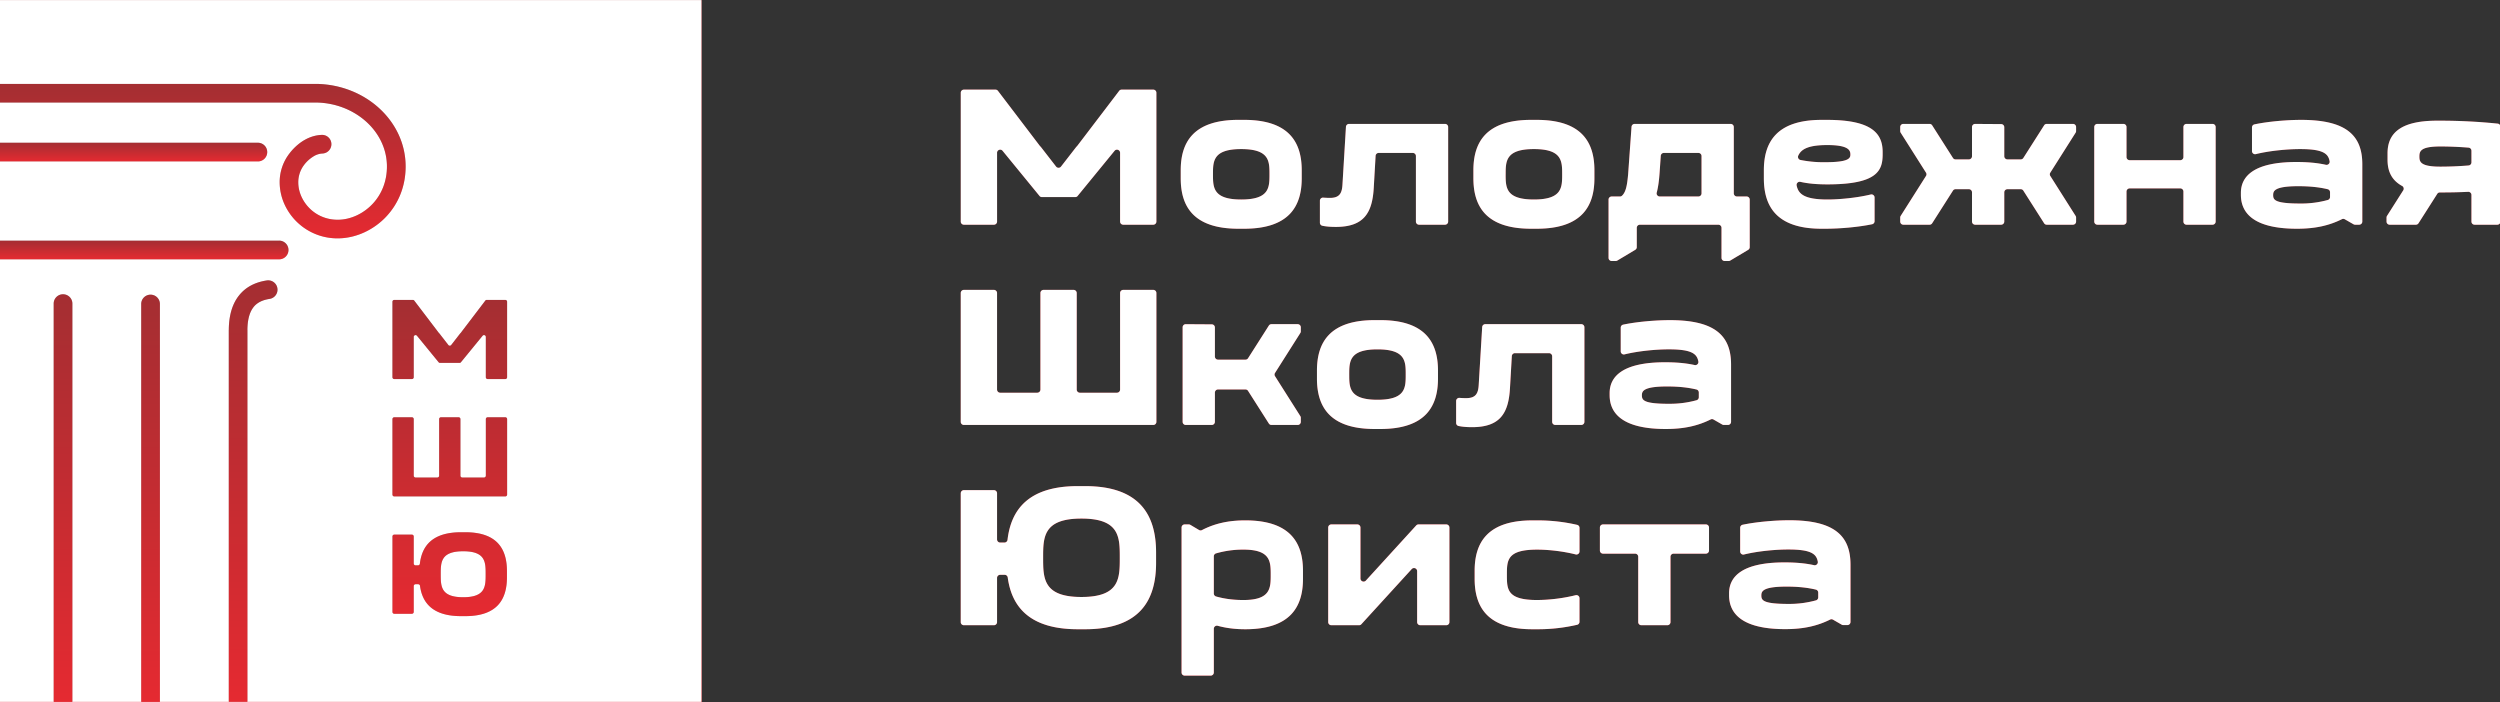 <svg width="146" height="41" fill="none" xmlns="http://www.w3.org/2000/svg"><rect width="100%" height="100%" fill="#333333" stroke="none"/><path fill-rule="evenodd" clip-rule="evenodd" d="M40.966 40.99V.003H-.044v40.988h41.01z" fill="url(#paint0_linear_961_3503)"/><path fill-rule="evenodd" clip-rule="evenodd" d="M40.966 40.99V.003H-.044v40.988h41.01zm29.872-30.81c0-.766 0-1.473 1.65-1.473 1.649 0 1.649.707 1.649 1.472 0 .766 0 1.472-1.65 1.472-1.649 0-1.649-.706-1.649-1.472zm6.833 1.377a5.2 5.2 0 01-.393-.016.176.176 0 00-.138.048.177.177 0 00-.058.134v1.283c0 .087.058.16.143.178.238.052.525.068.787.068 1.626 0 2.132-.8 2.215-2.284l.108-1.865a.182.182 0 01.181-.172h1.99c.1 0 .183.082.183.182v3.828c0 .1.082.182.182.182h1.52c.1 0 .182-.082.182-.182V7.418c0-.1-.081-.182-.182-.182h-5.607a.182.182 0 00-.181.171l-.202 3.35c-.024.517-.165.8-.73.8zm10.26-1.378c0-.765 0-1.472 1.649-1.472 1.65 0 1.65.707 1.65 1.472 0 .766 0 1.472-1.65 1.472s-1.65-.706-1.65-1.472zm-1.885.236c0 1.625.73 2.943 3.369 2.943h.33c2.638 0 3.369-1.318 3.369-2.943v-.471c0-1.625-.73-2.943-3.37-2.943h-.33c-2.638 0-3.368 1.318-3.368 2.943v.47zm13.323-1.302v2.18c0 .1-.082.181-.182.181H96.93a.177.177 0 01-.145-.07.177.177 0 01-.031-.159c.085-.321.134-.703.165-1.136l.07-1.008a.182.182 0 01.182-.17h2.016c.1 0 .182.082.182.182zm-5.43 2.543v3.404c0 .1.081.182.182.182h.238a.175.175 0 00.094-.026l1.046-.627a.178.178 0 00.089-.157v-1.127c0-.1.081-.182.182-.182h4.583c.1 0 .182.081.182.182v1.755c0 .1.082.182.182.182h.239a.172.172 0 00.093-.026l1.047-.627a.178.178 0 00.088-.157v-2.776c0-.1-.082-.182-.182-.182h-.566a.182.182 0 01-.182-.182V7.418c0-.1-.082-.182-.183-.182h-5.608a.182.182 0 00-.182.169l-.2 2.798c-.055.577-.119 1.003-.352 1.222a.176.176 0 01-.125.05h-.483c-.1 0-.183.081-.183.181zm12.78-3.184c1.273 0 1.343.33 1.343.554 0 .211-.082.447-1.46.447a6.877 6.877 0 01-1.455-.131.177.177 0 01-.124-.096.176.176 0 01-.004-.156c.178-.4.625-.618 1.7-.618zm-.117 4.886c.843 0 1.927-.094 2.729-.262a.181.181 0 00.145-.178v-1.383a.176.176 0 00-.07-.143.177.177 0 00-.156-.034c-.795.195-1.843.293-2.519.293-1.338 0-1.705-.31-1.806-.817a.177.177 0 01.052-.166.176.176 0 01.167-.047c.465.105.978.147 1.575.147 2.945 0 3.228-.824 3.228-1.766v-.118c0-1.036-.554-1.883-3.24-1.883h-.329c-2.639 0-3.369 1.318-3.369 2.943v.47c0 1.626.73 2.944 3.369 2.944h.224zm6.238-.32l1.212-1.903a.176.176 0 01.153-.085h.778c.1 0 .182.082.182.183v1.708c0 .1.082.182.183.182h1.52c.1 0 .182-.082.182-.182v-1.708c0-.1.082-.183.182-.183h.778c.064 0 .12.03.154.085l1.212 1.903a.176.176 0 00.154.085h1.532c.1 0 .182-.082.182-.182v-.236a.17.17 0 00-.029-.098l-1.476-2.33a.177.177 0 010-.195l1.476-2.33a.17.17 0 00.029-.098v-.236c0-.1-.082-.182-.182-.182h-1.532c-.065 0-.12.03-.154.084l-1.212 1.904a.178.178 0 01-.154.084h-.778a.183.183 0 01-.182-.182V7.429c0-.1-.081-.182-.181-.182l-1.52-.01a.177.177 0 00-.13.053.175.175 0 00-.054.13v1.706c0 .1-.082.182-.182.182h-.778a.176.176 0 01-.153-.084L112.84 7.32a.18.18 0 00-.154-.084h-1.532c-.1 0-.182.082-.182.182v.236c0 .036.009.067.028.097l1.477 2.33a.18.18 0 010 .196L111 12.607a.177.177 0 00-.028.098v.236c0 .1.082.182.182.182h1.532c.064 0 .119-.03.154-.085zm9.464-5.62v5.523c0 .1.082.182.182.182h1.52a.183.183 0 00.183-.182v-1.755c0-.1.082-.183.182-.183h2.957c.101 0 .183.082.183.183v1.755c0 .1.081.182.182.182h1.52c.1 0 .182-.082.182-.182V7.418c0-.1-.082-.182-.182-.182h-1.52a.182.182 0 00-.182.182v1.755c0 .1-.082.182-.183.182h-2.957a.183.183 0 01-.182-.182V7.418c0-.1-.082-.182-.183-.182h-1.52c-.1 0-.182.082-.182.182zm12.039 4.468c-1.496 0-1.59-.211-1.59-.494 0-.236.07-.518 1.472-.518.667 0 1.216.059 1.709.176a.18.18 0 01.14.178v.275a.18.18 0 01-.132.176 5.831 5.831 0 01-1.599.207zm3.616-2.295c0-1.684-.942-2.59-3.569-2.59-.843 0-1.927.093-2.73.262a.18.18 0 00-.144.178v1.383c0 .058.024.107.069.143a.18.18 0 00.156.034c.793-.196 1.828-.294 2.59-.294 1.313 0 1.635.252 1.717.706a.174.174 0 01-.053.164.177.177 0 01-.166.046c-.492-.11-1.047-.162-1.722-.162-2.45 0-3.239.813-3.239 1.801v.118c0 1.048.73 1.978 3.275 1.978 1.044 0 1.858-.175 2.622-.556a.179.179 0 01.173.005l.508.292a.175.175 0 00.091.024h.24c.1 0 .182-.082.182-.182V9.59zm4.559.141c-1.166 0-1.225-.283-1.225-.589s.059-.589 1.225-.589c.452 0 1.052.02 1.647.069a.182.182 0 01.167.18v.68a.182.182 0 01-.167.18c-.595.05-1.195.069-1.647.069zm-81.758 7.38v5.64c0 .1-.081.182-.182.182H58.41a.183.183 0 01-.182-.182v-5.64c0-.1-.082-.183-.183-.183H56.29c-.1 0-.183.082-.183.183v7.524c0 .1.082.182.183.182h11.062c.1 0 .182-.082.182-.182v-7.524c0-.1-.082-.183-.183-.183h-1.755c-.1 0-.183.082-.183.183v5.64c0 .1-.081.182-.182.182h-2.168a.183.183 0 01-.182-.182v-5.64c0-.1-.082-.183-.182-.183h-1.756c-.1 0-.183.082-.183.183zm15.208 7.524V24.4a.175.175 0 00-.028-.098l-1.477-2.33a.178.178 0 010-.195l1.477-2.33a.175.175 0 00.028-.098v-.236c0-.1-.082-.182-.182-.182h-1.532c-.064 0-.12.03-.154.084l-1.212 1.904a.178.178 0 01-.154.084h-1.602a.182.182 0 01-.182-.182v-1.697c0-.1-.081-.182-.181-.182l-1.52-.01a.176.176 0 00-.13.053.176.176 0 00-.054.13v5.52c0 .1.082.183.182.183h1.52c.1 0 .183-.082.183-.183v-1.707c0-.1.082-.183.182-.183h1.602c.065 0 .12.03.154.085l1.212 1.903a.18.18 0 00.154.085h1.532c.1 0 .182-.082.182-.183zm2.827-2.762c0-.765 0-1.471 1.65-1.471 1.648 0 1.648.706 1.648 1.471 0 .766 0 1.472-1.649 1.472s-1.649-.706-1.649-1.472zm-1.885.236c0 1.625.73 2.943 3.37 2.943h.33c2.638 0 3.368-1.318 3.368-2.943v-.471c0-1.625-.73-2.944-3.369-2.944h-.33c-2.638 0-3.369 1.319-3.369 2.944v.47zm8.717 1.142a5.48 5.48 0 01-.393-.016.176.176 0 00-.137.048.176.176 0 00-.059.134V24.7c0 .087.059.16.144.178.237.052.524.068.787.068 1.626 0 2.132-.8 2.214-2.284l.108-1.865a.182.182 0 01.182-.172h1.99c.1 0 .183.082.183.182v3.828c0 .1.081.182.182.182h1.52c.1 0 .182-.082.182-.183v-5.522c0-.1-.082-.182-.182-.182h-5.607a.182.182 0 00-.182.171l-.201 3.35c-.024.517-.165.8-.73.8zm11.85.33c-1.495 0-1.59-.212-1.59-.495 0-.235.071-.518 1.473-.518.667 0 1.216.059 1.71.177a.18.18 0 01.14.177v.275a.18.18 0 01-.133.176 5.827 5.827 0 01-1.6.207zm3.617-2.296c0-1.684-.942-2.59-3.57-2.59-.843 0-1.926.093-2.729.262a.18.18 0 00-.145.178v1.383c0 .058.025.107.07.143a.18.18 0 00.156.034c.793-.196 1.828-.294 2.59-.294 1.313 0 1.635.252 1.717.706a.177.177 0 01-.053.164.177.177 0 01-.166.046c-.493-.11-1.047-.162-1.722-.162-2.45 0-3.24.812-3.24 1.802v.117c0 1.048.731 1.978 3.276 1.978 1.044 0 1.858-.175 2.622-.556a.176.176 0 01.172.005l.509.292a.175.175 0 00.09.024h.241c.1 0 .182-.082.182-.183v-3.35zM60.919 32.568c0-1.189 0-2.284 2.238-2.284s2.238 1.095 2.238 2.285c0 1.2 0 2.295-2.238 2.295s-2.238-1.094-2.238-2.295zm-4.812-3.761v7.524c0 .1.082.182.182.182h1.756c.1 0 .183-.082.183-.182v-2.58c0-.1.082-.182.182-.182h.262a.18.18 0 01.18.158c.233 1.724 1.292 3.021 4.093 3.021h.424c3.24 0 4.146-1.742 4.146-3.873v-.612c0-2.132-.907-3.874-4.146-3.874h-.424c-2.86 0-3.898 1.354-4.106 3.136a.181.181 0 01-.181.16h-.248a.183.183 0 01-.182-.182v-2.696c0-.1-.082-.183-.183-.183H56.29c-.1 0-.182.082-.182.183zm16.512 3.29c1.59 0 1.59.707 1.59 1.472s0 1.472-1.59 1.472c-.593 0-1.118-.07-1.6-.207a.18.18 0 01-.132-.175v-2.167a.18.18 0 01.132-.175 5.676 5.676 0 011.6-.22zm10.088-1.412l-2.939 3.22a.18.18 0 01-.2.047.18.18 0 01-.117-.17v-2.974c0-.1-.082-.182-.182-.182h-1.52c-.1 0-.182.082-.182.182v5.523c0 .1.081.182.182.182h1.622c.053 0 .099-.02.134-.06l2.94-3.22a.18.18 0 01.2-.046.18.18 0 01.116.17v2.974c0 .1.082.182.183.182h1.52c.1 0 .182-.082.182-.182v-5.523c0-.1-.082-.182-.182-.182h-1.622a.176.176 0 00-.135.06zm3.412 3.12c0 1.624.73 2.943 3.368 2.943h.33c.797 0 1.562-.093 2.286-.26a.18.18 0 00.14-.178v-1.373a.177.177 0 00-.07-.144.177.177 0 00-.156-.033 9.798 9.798 0 01-2.247.281c-1.767 0-1.767-.624-1.767-1.472 0-.847 0-1.471 1.767-1.471.592 0 1.44.078 2.247.28a.177.177 0 00.157-.032.177.177 0 00.07-.144v-1.373a.18.18 0 00-.141-.178c-.724-.167-1.49-.26-2.286-.26h-.33c-2.638 0-3.368 1.318-3.368 2.943v.47zm11.438 2.526v-3.816c0-.1.081-.182.182-.182h1.885c.1 0 .183-.082.183-.182v-1.343c0-.1-.082-.182-.183-.182h-6.008c-.1 0-.182.082-.182.182v1.343c0 .1.082.182.182.182h1.874c.1 0 .182.082.182.182v3.816c0 .1.082.182.182.182h1.52c.1 0 .183-.082.183-.182zM62.935 11.443l2.155-2.634a.18.18 0 01.202-.057.18.18 0 01.121.172v4.017c0 .1.082.182.183.182h1.755c.1 0 .183-.082.183-.182V5.416c0-.1-.082-.182-.183-.182h-1.847a.177.177 0 00-.145.072L62.88 8.561v-.015l-.916 1.18a.177.177 0 01-.145.072.177.177 0 01-.144-.071l-.916-1.181v.015l-2.478-3.255a.177.177 0 00-.145-.072H56.29c-.1 0-.182.082-.182.183v7.524c0 .1.082.182.182.182h1.756c.1 0 .183-.082.183-.182V8.924a.18.18 0 01.12-.172.18.18 0 01.203.057l2.155 2.634a.177.177 0 00.14.067h1.948a.176.176 0 00.141-.067zm83.093 1.498V7.399a.182.182 0 00-.163-.18 32.945 32.945 0 00-3.288-.171h-.259c-2.262 0-2.886.835-2.886 1.907v.377c0 .628.209 1.177.849 1.527a.175.175 0 01.089.114.176.176 0 01-.022.143l-.947 1.491a.178.178 0 00-.028.098v.236c0 .1.082.182.182.182h1.532c.064 0 .119-.03.154-.084l1.094-1.716a.176.176 0 01.153-.084h.089c.504 0 1.036-.01 1.563-.036a.174.174 0 01.135.05c.038.035.057.08.057.131v1.557c0 .1.082.182.182.182h1.332c.1 0 .182-.082.182-.182zM69.185 39.456h1.52c.1 0 .182-.082.182-.182v-2.552c0-.059.025-.11.072-.145a.177.177 0 01.159-.03c.48.132 1.009.201 1.607.201 2.639 0 3.369-1.319 3.369-2.943v-.471c0-1.625-.73-2.944-3.37-2.944-.984 0-1.795.185-2.525.565a.178.178 0 01-.177-.004l-.505-.3a.175.175 0 00-.093-.025h-.24c-.1 0-.181.082-.181.182v8.466c0 .1.081.182.182.182zm-.231-29.041c0 1.625.73 2.943 3.369 2.943h.33c2.638 0 3.368-1.318 3.368-2.943v-.471c0-1.625-.73-2.944-3.369-2.944h-.33c-2.638 0-3.368 1.319-3.368 2.944v.47zm35.499 24.854c-1.496 0-1.59-.212-1.59-.494 0-.236.07-.518 1.472-.518.667 0 1.216.058 1.71.176a.18.18 0 01.139.177v.276a.18.18 0 01-.132.175 5.831 5.831 0 01-1.599.208zm3.616-2.296c0-1.683-.942-2.59-3.569-2.59-.843 0-1.927.094-2.729.262a.18.18 0 00-.145.179v1.382c0 .058.024.108.07.144a.175.175 0 00.155.033c.793-.195 1.828-.293 2.59-.293 1.313 0 1.635.252 1.717.706a.174.174 0 01-.053.164.176.176 0 01-.166.046c-.492-.11-1.047-.162-1.722-.162-2.45 0-3.239.812-3.239 1.801v.118c0 1.047.73 1.978 3.275 1.978 1.044 0 1.858-.175 2.622-.556a.18.18 0 01.173.004l.508.292a.176.176 0 00.091.024h.24c.1 0 .182-.082.182-.182v-3.35z" fill="url(#paint1_linear_961_3503)"/><path fill-rule="evenodd" clip-rule="evenodd" d="M40.966 40.99V.003H-.044v40.988h41.01zm29.872-30.81c0-.766 0-1.473 1.65-1.473 1.649 0 1.649.707 1.649 1.472 0 .766 0 1.472-1.65 1.472-1.649 0-1.649-.706-1.649-1.472zm6.833 1.377a5.2 5.2 0 01-.393-.016.176.176 0 00-.138.048.177.177 0 00-.058.134v1.283c0 .087.058.16.143.178.238.052.525.068.787.068 1.626 0 2.132-.8 2.215-2.284l.108-1.865a.182.182 0 01.181-.172h1.99c.1 0 .183.082.183.182v3.828c0 .1.082.182.182.182h1.52c.1 0 .182-.082.182-.182V7.418c0-.1-.081-.182-.182-.182h-5.607a.182.182 0 00-.181.171l-.202 3.35c-.024.517-.165.8-.73.8zm10.26-1.378c0-.765 0-1.472 1.649-1.472 1.65 0 1.65.707 1.65 1.472 0 .766 0 1.472-1.65 1.472s-1.65-.706-1.65-1.472zm-1.885.236c0 1.625.73 2.943 3.369 2.943h.33c2.638 0 3.369-1.318 3.369-2.943v-.471c0-1.625-.73-2.943-3.37-2.943h-.33c-2.638 0-3.368 1.318-3.368 2.943v.47zm13.323-1.302v2.18c0 .1-.082.181-.182.181H96.93a.177.177 0 01-.145-.07.177.177 0 01-.031-.159c.085-.321.134-.703.165-1.136l.07-1.008a.182.182 0 01.182-.17h2.016c.1 0 .182.082.182.182zm-5.43 2.543v3.404c0 .1.081.182.182.182h.238a.175.175 0 00.094-.026l1.046-.627a.178.178 0 00.089-.157v-1.127c0-.1.081-.182.182-.182h4.583c.1 0 .182.081.182.182v1.755c0 .1.082.182.182.182h.239a.172.172 0 00.093-.026l1.047-.627a.178.178 0 00.088-.157v-2.776c0-.1-.082-.182-.182-.182h-.566a.182.182 0 01-.182-.182V7.418c0-.1-.082-.182-.183-.182h-5.608a.182.182 0 00-.182.169l-.2 2.798c-.055.577-.119 1.003-.352 1.222a.176.176 0 01-.125.05h-.483c-.1 0-.183.081-.183.181zm12.78-3.184c1.273 0 1.343.33 1.343.554 0 .211-.082.447-1.46.447a6.877 6.877 0 01-1.455-.131.177.177 0 01-.124-.096.176.176 0 01-.004-.156c.178-.4.625-.618 1.7-.618zm-.117 4.886c.843 0 1.927-.094 2.729-.262a.181.181 0 00.145-.178v-1.383a.176.176 0 00-.07-.143.177.177 0 00-.156-.034c-.795.195-1.843.293-2.519.293-1.338 0-1.705-.31-1.806-.817a.177.177 0 01.052-.166.176.176 0 01.167-.047c.465.105.978.147 1.575.147 2.945 0 3.228-.824 3.228-1.766v-.118c0-1.036-.554-1.883-3.24-1.883h-.329c-2.639 0-3.369 1.318-3.369 2.943v.47c0 1.626.73 2.944 3.369 2.944h.224zm6.238-.32l1.212-1.903a.176.176 0 01.153-.085h.778c.1 0 .182.082.182.183v1.708c0 .1.082.182.183.182h1.52c.1 0 .182-.082.182-.182v-1.708c0-.1.082-.183.182-.183h.778c.064 0 .12.03.154.085l1.212 1.903a.176.176 0 00.154.085h1.532c.1 0 .182-.082.182-.182v-.236a.17.17 0 00-.029-.098l-1.476-2.33a.177.177 0 010-.195l1.476-2.33a.17.17 0 00.029-.098v-.236c0-.1-.082-.182-.182-.182h-1.532c-.065 0-.12.03-.154.084l-1.212 1.904a.178.178 0 01-.154.084h-.778a.183.183 0 01-.182-.182V7.429c0-.1-.081-.182-.181-.182l-1.52-.01a.177.177 0 00-.13.053.175.175 0 00-.054.13v1.706c0 .1-.082.182-.182.182h-.778a.176.176 0 01-.153-.084L112.84 7.32a.18.18 0 00-.154-.084h-1.532c-.1 0-.182.082-.182.182v.236c0 .036.009.067.028.097l1.477 2.33a.18.18 0 010 .196L111 12.607a.177.177 0 00-.028.098v.236c0 .1.082.182.182.182h1.532c.064 0 .119-.03.154-.085zm9.464-5.62v5.523c0 .1.082.182.182.182h1.52a.183.183 0 00.183-.182v-1.755c0-.1.082-.183.182-.183h2.957c.101 0 .183.082.183.183v1.755c0 .1.081.182.182.182h1.52c.1 0 .182-.082.182-.182V7.418c0-.1-.082-.182-.182-.182h-1.52a.182.182 0 00-.182.182v1.755c0 .1-.082.182-.183.182h-2.957a.183.183 0 01-.182-.182V7.418c0-.1-.082-.182-.183-.182h-1.52c-.1 0-.182.082-.182.182zm12.039 4.468c-1.496 0-1.59-.211-1.59-.494 0-.236.07-.518 1.472-.518.667 0 1.216.059 1.709.176a.18.18 0 01.14.178v.275a.18.18 0 01-.132.176 5.831 5.831 0 01-1.599.207zm3.616-2.295c0-1.684-.942-2.59-3.569-2.59-.843 0-1.927.093-2.73.262a.18.18 0 00-.144.178v1.383c0 .058.024.107.069.143a.18.18 0 00.156.034c.793-.196 1.828-.294 2.59-.294 1.313 0 1.635.252 1.717.706a.174.174 0 01-.053.164.177.177 0 01-.166.046c-.492-.11-1.047-.162-1.722-.162-2.45 0-3.239.813-3.239 1.801v.118c0 1.048.73 1.978 3.275 1.978 1.044 0 1.858-.175 2.622-.556a.179.179 0 01.173.005l.508.292a.175.175 0 00.091.024h.24c.1 0 .182-.082.182-.182V9.59zm4.559.141c-1.166 0-1.225-.283-1.225-.589s.059-.589 1.225-.589c.452 0 1.052.02 1.647.069a.182.182 0 01.167.18v.68a.182.182 0 01-.167.18c-.595.05-1.195.069-1.647.069zm-81.758 7.38v5.64c0 .1-.081.182-.182.182H58.41a.183.183 0 01-.182-.182v-5.64c0-.1-.082-.183-.183-.183H56.29c-.1 0-.183.082-.183.183v7.524c0 .1.082.182.183.182h11.062c.1 0 .182-.082.182-.182v-7.524c0-.1-.082-.183-.183-.183h-1.755c-.1 0-.183.082-.183.183v5.64c0 .1-.081.182-.182.182h-2.168a.183.183 0 01-.182-.182v-5.64c0-.1-.082-.183-.182-.183h-1.756c-.1 0-.183.082-.183.183zm15.208 7.524V24.4a.175.175 0 00-.028-.098l-1.477-2.33a.178.178 0 010-.195l1.477-2.33a.175.175 0 00.028-.098v-.236c0-.1-.082-.182-.182-.182h-1.532c-.064 0-.12.03-.154.084l-1.212 1.904a.178.178 0 01-.154.084h-1.602a.182.182 0 01-.182-.182v-1.697c0-.1-.081-.182-.181-.182l-1.52-.01a.176.176 0 00-.13.053.176.176 0 00-.054.13v5.52c0 .1.082.183.182.183h1.52c.1 0 .183-.082.183-.183v-1.707c0-.1.082-.183.182-.183h1.602c.065 0 .12.03.154.085l1.212 1.903a.18.18 0 00.154.085h1.532c.1 0 .182-.082.182-.183zm2.827-2.762c0-.765 0-1.471 1.65-1.471 1.648 0 1.648.706 1.648 1.471 0 .766 0 1.472-1.649 1.472s-1.649-.706-1.649-1.472zm-1.885.236c0 1.625.73 2.943 3.37 2.943h.33c2.638 0 3.368-1.318 3.368-2.943v-.471c0-1.625-.73-2.944-3.369-2.944h-.33c-2.638 0-3.369 1.319-3.369 2.944v.47zm8.717 1.142a5.48 5.48 0 01-.393-.016.176.176 0 00-.137.048.176.176 0 00-.059.134V24.7c0 .087.059.16.144.178.237.052.524.068.787.068 1.626 0 2.132-.8 2.214-2.284l.108-1.865a.182.182 0 01.182-.172h1.99c.1 0 .183.082.183.182v3.828c0 .1.081.182.182.182h1.52c.1 0 .182-.082.182-.183v-5.522c0-.1-.082-.182-.182-.182h-5.607a.182.182 0 00-.182.171l-.201 3.35c-.024.517-.165.8-.73.8zm11.85.33c-1.495 0-1.59-.212-1.59-.495 0-.235.071-.518 1.473-.518.667 0 1.216.059 1.71.177a.18.18 0 01.14.177v.275a.18.18 0 01-.133.176 5.827 5.827 0 01-1.6.207zm3.617-2.296c0-1.684-.942-2.59-3.57-2.59-.843 0-1.926.093-2.729.262a.18.18 0 00-.145.178v1.383c0 .058.025.107.07.143a.18.18 0 00.156.034c.793-.196 1.828-.294 2.59-.294 1.313 0 1.635.252 1.717.706a.177.177 0 01-.053.164.177.177 0 01-.166.046c-.493-.11-1.047-.162-1.722-.162-2.45 0-3.24.812-3.24 1.802v.117c0 1.048.731 1.978 3.276 1.978 1.044 0 1.858-.175 2.622-.556a.176.176 0 01.172.005l.509.292a.175.175 0 00.09.024h.241c.1 0 .182-.082.182-.183v-3.35zM60.919 32.568c0-1.189 0-2.284 2.238-2.284s2.238 1.095 2.238 2.285c0 1.2 0 2.295-2.238 2.295s-2.238-1.094-2.238-2.295zm-4.812-3.761v7.524c0 .1.082.182.182.182h1.756c.1 0 .183-.082.183-.182v-2.58c0-.1.082-.182.182-.182h.262a.18.18 0 01.18.158c.233 1.724 1.292 3.021 4.093 3.021h.424c3.24 0 4.146-1.742 4.146-3.873v-.612c0-2.132-.907-3.874-4.146-3.874h-.424c-2.86 0-3.898 1.354-4.106 3.136a.181.181 0 01-.181.16h-.248a.183.183 0 01-.182-.182v-2.696c0-.1-.082-.183-.183-.183H56.29c-.1 0-.182.082-.182.183zm16.512 3.29c1.59 0 1.59.707 1.59 1.472s0 1.472-1.59 1.472c-.593 0-1.118-.07-1.6-.207a.18.18 0 01-.132-.175v-2.167a.18.18 0 01.132-.175 5.676 5.676 0 011.6-.22zm10.088-1.412l-2.939 3.22a.18.18 0 01-.2.047.18.18 0 01-.117-.17v-2.974c0-.1-.082-.182-.182-.182h-1.52c-.1 0-.182.082-.182.182v5.523c0 .1.081.182.182.182h1.622c.053 0 .099-.02.134-.06l2.94-3.22a.18.18 0 01.2-.046.18.18 0 01.116.17v2.974c0 .1.082.182.183.182h1.52c.1 0 .182-.082.182-.182v-5.523c0-.1-.082-.182-.182-.182h-1.622a.176.176 0 00-.135.06zm3.412 3.12c0 1.624.73 2.943 3.368 2.943h.33c.797 0 1.562-.093 2.286-.26a.18.18 0 00.14-.178v-1.373a.177.177 0 00-.07-.144.177.177 0 00-.156-.033 9.798 9.798 0 01-2.247.281c-1.767 0-1.767-.624-1.767-1.472 0-.847 0-1.471 1.767-1.471.592 0 1.44.078 2.247.28a.177.177 0 00.157-.032.177.177 0 00.07-.144v-1.373a.18.18 0 00-.141-.178c-.724-.167-1.49-.26-2.286-.26h-.33c-2.638 0-3.368 1.318-3.368 2.943v.47zm11.438 2.526v-3.816c0-.1.081-.182.182-.182h1.885c.1 0 .183-.082.183-.182v-1.343c0-.1-.082-.182-.183-.182h-6.008c-.1 0-.182.082-.182.182v1.343c0 .1.082.182.182.182h1.874c.1 0 .182.082.182.182v3.816c0 .1.082.182.182.182h1.52c.1 0 .183-.082.183-.182zM62.935 11.443l2.155-2.634a.18.18 0 01.202-.057.18.18 0 01.121.172v4.017c0 .1.082.182.183.182h1.755c.1 0 .183-.082.183-.182V5.416c0-.1-.082-.182-.183-.182h-1.847a.177.177 0 00-.145.072L62.88 8.561v-.015l-.916 1.18a.177.177 0 01-.145.072.177.177 0 01-.144-.071l-.916-1.181v.015l-2.478-3.255a.177.177 0 00-.145-.072H56.29c-.1 0-.182.082-.182.183v7.524c0 .1.082.182.182.182h1.756c.1 0 .183-.082.183-.182V8.924a.18.18 0 01.12-.172.18.18 0 01.203.057l2.155 2.634a.177.177 0 00.14.067h1.948a.176.176 0 00.141-.067zm83.093 1.498V7.399a.182.182 0 00-.163-.18 32.945 32.945 0 00-3.288-.171h-.259c-2.262 0-2.886.835-2.886 1.907v.377c0 .628.209 1.177.849 1.527a.175.175 0 01.089.114.176.176 0 01-.022.143l-.947 1.491a.178.178 0 00-.028.098v.236c0 .1.082.182.182.182h1.532c.064 0 .119-.03.154-.084l1.094-1.716a.176.176 0 01.153-.084h.089c.504 0 1.036-.01 1.563-.036a.174.174 0 01.135.05c.038.035.057.08.057.131v1.557c0 .1.082.182.182.182h1.332c.1 0 .182-.082.182-.182zM69.185 39.456h1.52c.1 0 .182-.082.182-.182v-2.552c0-.059.025-.11.072-.145a.177.177 0 01.159-.03c.48.132 1.009.201 1.607.201 2.639 0 3.369-1.319 3.369-2.943v-.471c0-1.625-.73-2.944-3.37-2.944-.984 0-1.795.185-2.525.565a.178.178 0 01-.177-.004l-.505-.3a.175.175 0 00-.093-.025h-.24c-.1 0-.181.082-.181.182v8.466c0 .1.081.182.182.182zm-.231-29.041c0 1.625.73 2.943 3.369 2.943h.33c2.638 0 3.368-1.318 3.368-2.943v-.471c0-1.625-.73-2.944-3.369-2.944h-.33c-2.638 0-3.368 1.319-3.368 2.944v.47zm35.499 24.854c-1.496 0-1.59-.212-1.59-.494 0-.236.07-.518 1.472-.518.667 0 1.216.058 1.71.176a.18.18 0 01.139.177v.276a.18.18 0 01-.132.175 5.831 5.831 0 01-1.599.208zm3.616-2.296c0-1.683-.942-2.59-3.569-2.59-.843 0-1.927.094-2.729.262a.18.18 0 00-.145.179v1.382c0 .058.024.108.07.144a.175.175 0 00.155.033c.793-.195 1.828-.293 2.59-.293 1.313 0 1.635.252 1.717.706a.174.174 0 01-.053.164.176.176 0 01-.166.046c-.492-.11-1.047-.162-1.722-.162-2.45 0-3.239.812-3.239 1.801v.118c0 1.047.73 1.978 3.275 1.978 1.044 0 1.858-.175 2.622-.556a.18.18 0 01.173.004l.508.292a.176.176 0 00.091.024h.24c.1 0 .182-.082.182-.182v-3.35z" fill="#fff"/><path fill-rule="evenodd" clip-rule="evenodd" d="M26.92 21.153l1.263-1.544a.105.105 0 01.119-.033.105.105 0 01.07.1v2.355c0 .058.049.106.108.106h1.029a.107.107 0 00.106-.106v-4.41a.107.107 0 00-.106-.106h-1.083a.104.104 0 00-.085.042l-1.452 1.907v-.009l-.537.692a.104.104 0 01-.085.042.104.104 0 01-.084-.042l-.537-.692v.01l-1.452-1.908a.104.104 0 00-.085-.042h-1.083a.107.107 0 00-.107.106v4.41c0 .058.048.106.107.106h1.03a.107.107 0 00.106-.106v-2.354c0-.046.028-.085.07-.1a.105.105 0 01.12.032l1.262 1.544c.021.026.05.04.083.04h1.141a.104.104 0 00.083-.04zm-4 10.175v4.41c0 .059.047.106.106.106h1.03a.107.107 0 00.106-.106v-1.512c0-.059.048-.107.107-.107h.153c.054 0 .099.04.106.093.136 1.01.757 1.77 2.398 1.77h.249c1.898 0 2.43-1.02 2.43-2.27v-.359c0-1.248-.532-2.27-2.43-2.27h-.249c-1.675 0-2.284.794-2.406 1.838a.106.106 0 01-.106.095h-.145a.107.107 0 01-.107-.107v-1.58a.107.107 0 00-.107-.107h-1.029a.107.107 0 00-.107.106zm2.819 2.205c0-.697 0-1.339 1.312-1.339 1.311 0 1.311.642 1.311 1.339 0 .704 0 1.345-1.311 1.345-1.312 0-1.312-.641-1.312-1.345zm-.093-9.058v3.305a.107.107 0 01-.107.107h-1.27a.107.107 0 01-.107-.107v-3.305a.107.107 0 00-.107-.107h-1.029a.107.107 0 00-.107.107v4.41c0 .058.048.106.107.106h6.483a.107.107 0 00.107-.107v-4.41a.107.107 0 00-.107-.106h-1.03a.107.107 0 00-.106.107v3.305a.107.107 0 01-.107.107h-1.27a.107.107 0 01-.107-.107v-3.305a.107.107 0 00-.107-.107h-1.03a.107.107 0 00-.106.107z" fill="#fff"/><path d="M18.836 7.878a.544.544 0 01.013 1.086 1.097 1.097 0 00-.53.162v.001a1.98 1.98 0 00-.562.507 1.666 1.666 0 00-.337 1.051c.005.311.09.626.241.915.154.293.375.559.65.768.388.294.887.476 1.46.465.713-.013 1.462-.353 2.012-.95.488-.53.814-1.266.814-2.159 0-1.015-.458-1.933-1.194-2.604-.758-.691-1.808-1.121-2.958-1.133v.002H-.044V4.9h18.493c1.43.013 2.74.55 3.688 1.414.956.871 1.552 2.073 1.552 3.409 0 1.189-.443 2.177-1.105 2.896-.752.816-1.793 1.282-2.796 1.3a3.392 3.392 0 01-3.09-1.818 3.157 3.157 0 01-.365-1.4 2.738 2.738 0 01.56-1.724c.211-.28.512-.58.877-.793h.002c.309-.18.667-.301 1.064-.307zm-3.256 8.5a.545.545 0 11.162 1.078c-.392.06-.712.204-.924.465-.23.282-.364.716-.37 1.343h.002v21.727h-1.09V19.264h.002v-.004c.008-.896.23-1.555.613-2.025.401-.492.953-.758 1.606-.857zM3.135 40.991v-23.26a.546.546 0 011.092 0v23.26H3.135zM-.044 14.054h16.312a.546.546 0 110 1.09H-.044v-1.09zm8.291 26.937v-23.26a.546.546 0 011.091 0v23.26h-1.09z" fill="#fff"/><path d="M-.044 8.337h15.071a.546.546 0 110 1.09H-.043v-1.09z" fill="#fff"/><path fill-rule="evenodd" clip-rule="evenodd" d="M26.92 21.153l1.263-1.544a.105.105 0 01.119-.033.105.105 0 01.07.1v2.355c0 .058.049.106.108.106h1.029a.107.107 0 00.106-.106v-4.41a.107.107 0 00-.106-.106h-1.083a.104.104 0 00-.085.042l-1.452 1.907v-.009l-.537.692a.104.104 0 01-.085.042.104.104 0 01-.084-.042l-.537-.692v.01l-1.452-1.908a.104.104 0 00-.085-.042h-1.083a.107.107 0 00-.107.106v4.41c0 .058.048.106.107.106h1.03a.107.107 0 00.106-.106v-2.354c0-.046.028-.085.07-.1a.105.105 0 01.12.032l1.262 1.544c.021.026.05.04.083.04h1.141a.104.104 0 00.083-.04zm-4 10.175v4.41c0 .059.047.106.106.106h1.03a.107.107 0 00.106-.106v-1.512c0-.059.048-.107.107-.107h.153c.054 0 .099.04.106.093.136 1.01.757 1.77 2.398 1.77h.249c1.898 0 2.43-1.02 2.43-2.27v-.359c0-1.248-.532-2.27-2.43-2.27h-.249c-1.675 0-2.284.794-2.406 1.838a.106.106 0 01-.106.095h-.145a.107.107 0 01-.107-.107v-1.58a.107.107 0 00-.107-.107h-1.029a.107.107 0 00-.107.106zm2.819 2.205c0-.697 0-1.339 1.312-1.339 1.311 0 1.311.642 1.311 1.339 0 .704 0 1.345-1.311 1.345-1.312 0-1.312-.641-1.312-1.345zm-.093-9.058v3.305a.107.107 0 01-.107.107h-1.27a.107.107 0 01-.107-.107v-3.305a.107.107 0 00-.107-.107h-1.029a.107.107 0 00-.107.107v4.41c0 .058.048.106.107.106h6.483a.107.107 0 00.107-.107v-4.41a.107.107 0 00-.107-.106h-1.03a.107.107 0 00-.106.107v3.305a.107.107 0 01-.107.107h-1.27a.107.107 0 01-.107-.107v-3.305a.107.107 0 00-.107-.107h-1.03a.107.107 0 00-.106.107z" fill="#fff"/><path fill-rule="evenodd" clip-rule="evenodd" d="M26.92 21.153l1.263-1.544a.105.105 0 01.119-.033.105.105 0 01.07.1v2.355c0 .058.049.106.108.106h1.029a.107.107 0 00.106-.106v-4.41a.107.107 0 00-.106-.106h-1.083a.104.104 0 00-.085.042l-1.452 1.907v-.009l-.537.692a.104.104 0 01-.085.042.104.104 0 01-.084-.042l-.537-.692v.01l-1.452-1.908a.104.104 0 00-.085-.042h-1.083a.107.107 0 00-.107.106v4.41c0 .058.048.106.107.106h1.03a.107.107 0 00.106-.106v-2.354c0-.046.028-.085.07-.1a.105.105 0 01.12.032l1.262 1.544c.021.026.05.04.083.04h1.141a.104.104 0 00.083-.04zm-4 10.175v4.41c0 .059.047.106.106.106h1.03a.107.107 0 00.106-.106v-1.512c0-.059.048-.107.107-.107h.153c.054 0 .099.04.106.093.136 1.01.757 1.77 2.398 1.77h.249c1.898 0 2.43-1.02 2.43-2.27v-.359c0-1.248-.532-2.27-2.43-2.27h-.249c-1.675 0-2.284.794-2.406 1.838a.106.106 0 01-.106.095h-.145a.107.107 0 01-.107-.107v-1.58a.107.107 0 00-.107-.107h-1.029a.107.107 0 00-.107.106zm2.819 2.205c0-.697 0-1.339 1.312-1.339 1.311 0 1.311.642 1.311 1.339 0 .704 0 1.345-1.311 1.345-1.312 0-1.312-.641-1.312-1.345zm-.093-9.058v3.305a.107.107 0 01-.107.107h-1.27a.107.107 0 01-.107-.107v-3.305a.107.107 0 00-.107-.107h-1.029a.107.107 0 00-.107.107v4.41c0 .058.048.106.107.106h6.483a.107.107 0 00.107-.107v-4.41a.107.107 0 00-.107-.106h-1.03a.107.107 0 00-.106.107v3.305a.107.107 0 01-.107.107h-1.27a.107.107 0 01-.107-.107v-3.305a.107.107 0 00-.107-.107h-1.03a.107.107 0 00-.106.107z" fill="#000" fill-opacity=".2"/><path fill-rule="evenodd" clip-rule="evenodd" d="M26.92 21.153l1.263-1.544a.105.105 0 01.119-.033.105.105 0 01.07.1v2.355c0 .058.049.106.108.106h1.029a.107.107 0 00.106-.106v-4.41a.107.107 0 00-.106-.106h-1.083a.104.104 0 00-.085.042l-1.452 1.907v-.009l-.537.692a.104.104 0 01-.085.042.104.104 0 01-.084-.042l-.537-.692v.01l-1.452-1.908a.104.104 0 00-.085-.042h-1.083a.107.107 0 00-.107.106v4.41c0 .058.048.106.107.106h1.03a.107.107 0 00.106-.106v-2.354c0-.046.028-.085.07-.1a.105.105 0 01.12.032l1.262 1.544c.021.026.05.04.083.04h1.141a.104.104 0 00.083-.04zm-4 10.175v4.41c0 .059.047.106.106.106h1.03a.107.107 0 00.106-.106v-1.512c0-.059.048-.107.107-.107h.153c.054 0 .099.04.106.093.136 1.01.757 1.77 2.398 1.77h.249c1.898 0 2.43-1.02 2.43-2.27v-.359c0-1.248-.532-2.27-2.43-2.27h-.249c-1.675 0-2.284.794-2.406 1.838a.106.106 0 01-.106.095h-.145a.107.107 0 01-.107-.107v-1.58a.107.107 0 00-.107-.107h-1.029a.107.107 0 00-.107.106zm2.819 2.205c0-.697 0-1.339 1.312-1.339 1.311 0 1.311.642 1.311 1.339 0 .704 0 1.345-1.311 1.345-1.312 0-1.312-.641-1.312-1.345zm-.093-9.058v3.305a.107.107 0 01-.107.107h-1.27a.107.107 0 01-.107-.107v-3.305a.107.107 0 00-.107-.107h-1.029a.107.107 0 00-.107.107v4.41c0 .058.048.106.107.106h6.483a.107.107 0 00.107-.107v-4.41a.107.107 0 00-.107-.106h-1.03a.107.107 0 00-.106.107v3.305a.107.107 0 01-.107.107h-1.27a.107.107 0 01-.107-.107v-3.305a.107.107 0 00-.107-.107h-1.03a.107.107 0 00-.106.107z" fill="url(#paint2_linear_961_3503)"/><path d="M18.836 7.878a.544.544 0 01.013 1.086 1.097 1.097 0 00-.53.162v.001a1.98 1.98 0 00-.562.507 1.666 1.666 0 00-.337 1.051c.005.311.09.626.241.915.154.293.375.559.65.768.388.294.887.476 1.46.465.713-.013 1.462-.353 2.012-.95.488-.53.814-1.266.814-2.159 0-1.015-.458-1.933-1.194-2.604-.758-.691-1.808-1.121-2.958-1.133v.002H-.044V4.9h18.493c1.43.013 2.74.55 3.688 1.414.956.871 1.552 2.073 1.552 3.409 0 1.189-.443 2.177-1.105 2.896-.752.816-1.793 1.282-2.796 1.3a3.392 3.392 0 01-3.09-1.818 3.157 3.157 0 01-.365-1.4 2.738 2.738 0 01.56-1.724c.211-.28.512-.58.877-.793h.002c.309-.18.667-.301 1.064-.307z" fill="#fff"/><path d="M18.836 7.878a.544.544 0 01.013 1.086 1.097 1.097 0 00-.53.162v.001a1.98 1.98 0 00-.562.507 1.666 1.666 0 00-.337 1.051c.005.311.09.626.241.915.154.293.375.559.65.768.388.294.887.476 1.46.465.713-.013 1.462-.353 2.012-.95.488-.53.814-1.266.814-2.159 0-1.015-.458-1.933-1.194-2.604-.758-.691-1.808-1.121-2.958-1.133v.002H-.044V4.9h18.493c1.43.013 2.74.55 3.688 1.414.956.871 1.552 2.073 1.552 3.409 0 1.189-.443 2.177-1.105 2.896-.752.816-1.793 1.282-2.796 1.3a3.392 3.392 0 01-3.09-1.818 3.157 3.157 0 01-.365-1.4 2.738 2.738 0 01.56-1.724c.211-.28.512-.58.877-.793h.002c.309-.18.667-.301 1.064-.307z" fill="#000" fill-opacity=".2"/><path d="M18.836 7.878a.544.544 0 01.013 1.086 1.097 1.097 0 00-.53.162v.001a1.98 1.98 0 00-.562.507 1.666 1.666 0 00-.337 1.051c.005.311.09.626.241.915.154.293.375.559.65.768.388.294.887.476 1.46.465.713-.013 1.462-.353 2.012-.95.488-.53.814-1.266.814-2.159 0-1.015-.458-1.933-1.194-2.604-.758-.691-1.808-1.121-2.958-1.133v.002H-.044V4.9h18.493c1.43.013 2.74.55 3.688 1.414.956.871 1.552 2.073 1.552 3.409 0 1.189-.443 2.177-1.105 2.896-.752.816-1.793 1.282-2.796 1.3a3.392 3.392 0 01-3.09-1.818 3.157 3.157 0 01-.365-1.4 2.738 2.738 0 01.56-1.724c.211-.28.512-.58.877-.793h.002c.309-.18.667-.301 1.064-.307z" fill="url(#paint3_linear_961_3503)"/><path d="M15.58 16.378a.545.545 0 11.162 1.078c-.392.06-.712.204-.924.465-.23.282-.364.716-.37 1.343h.002v21.727h-1.09V19.264h.002v-.004c.008-.896.23-1.555.613-2.025.401-.492.953-.758 1.606-.857z" fill="#fff"/><path d="M15.58 16.378a.545.545 0 11.162 1.078c-.392.06-.712.204-.924.465-.23.282-.364.716-.37 1.343h.002v21.727h-1.09V19.264h.002v-.004c.008-.896.23-1.555.613-2.025.401-.492.953-.758 1.606-.857z" fill="#000" fill-opacity=".2"/><path d="M15.58 16.378a.545.545 0 11.162 1.078c-.392.06-.712.204-.924.465-.23.282-.364.716-.37 1.343h.002v21.727h-1.09V19.264h.002v-.004c.008-.896.23-1.555.613-2.025.401-.492.953-.758 1.606-.857z" fill="url(#paint4_linear_961_3503)"/><path d="M3.135 40.991v-23.26a.546.546 0 011.092 0v23.26H3.135z" fill="#fff"/><path d="M3.135 40.991v-23.26a.546.546 0 011.092 0v23.26H3.135z" fill="#000" fill-opacity=".2"/><path d="M3.135 40.991v-23.26a.546.546 0 011.092 0v23.26H3.135z" fill="url(#paint5_linear_961_3503)"/><path d="M-.044 14.054h16.312a.546.546 0 110 1.09H-.044v-1.09z" fill="#fff"/><path d="M-.044 14.054h16.312a.546.546 0 110 1.09H-.044v-1.09z" fill="#000" fill-opacity=".2"/><path d="M-.044 14.054h16.312a.546.546 0 110 1.09H-.044v-1.09z" fill="url(#paint6_linear_961_3503)"/><path d="M8.247 40.991v-23.26a.546.546 0 011.091 0v23.26h-1.09z" fill="#fff"/><path d="M8.247 40.991v-23.26a.546.546 0 011.091 0v23.26h-1.09z" fill="#000" fill-opacity=".2"/><path d="M8.247 40.991v-23.26a.546.546 0 011.091 0v23.26h-1.09z" fill="url(#paint7_linear_961_3503)"/><path d="M-.044 8.337h15.071a.546.546 0 110 1.09H-.043v-1.09z" fill="#fff"/><path d="M-.044 8.337h15.071a.546.546 0 110 1.09H-.043v-1.09z" fill="#000" fill-opacity=".2"/><path d="M-.044 8.337h15.071a.546.546 0 110 1.09H-.043v-1.09z" fill="url(#paint8_linear_961_3503)"/><defs><linearGradient id="paint0_linear_961_3503" x1="20.461" y1=".002" x2="20.461" y2="40.991" gradientUnits="userSpaceOnUse"><stop stop-color="#A42E32"/><stop offset="1" stop-color="#E52A31"/></linearGradient><linearGradient id="paint1_linear_961_3503" x1="72.992" y1=".002" x2="72.992" y2="40.991" gradientUnits="userSpaceOnUse"><stop stop-color="#A42E32"/><stop offset="1" stop-color="#E52A31"/></linearGradient><linearGradient id="paint2_linear_961_3503" x1="26.267" y1="17.515" x2="26.267" y2="35.982" gradientUnits="userSpaceOnUse"><stop stop-color="#A42E32"/><stop offset="1" stop-color="#E52A31"/></linearGradient><linearGradient id="paint3_linear_961_3503" x1="11.822" y1="4.898" x2="11.822" y2="13.921" gradientUnits="userSpaceOnUse"><stop stop-color="#A42E32"/><stop offset="1" stop-color="#E52A31"/></linearGradient><linearGradient id="paint4_linear_961_3503" x1="14.783" y1="16.372" x2="14.783" y2="40.991" gradientUnits="userSpaceOnUse"><stop stop-color="#A42E32"/><stop offset="1" stop-color="#E52A31"/></linearGradient><linearGradient id="paint5_linear_961_3503" x1="3.681" y1="17.186" x2="3.681" y2="40.991" gradientUnits="userSpaceOnUse"><stop stop-color="#A42E32"/><stop offset="1" stop-color="#E52A31"/></linearGradient><linearGradient id="paint6_linear_961_3503" x1="8.385" y1="14.054" x2="8.385" y2="15.144" gradientUnits="userSpaceOnUse"><stop stop-color="#A42E32"/><stop offset="1" stop-color="#E52A31"/></linearGradient><linearGradient id="paint7_linear_961_3503" x1="8.793" y1="17.186" x2="8.793" y2="40.991" gradientUnits="userSpaceOnUse"><stop stop-color="#A42E32"/><stop offset="1" stop-color="#E52A31"/></linearGradient><linearGradient id="paint8_linear_961_3503" x1="7.764" y1="8.337" x2="7.764" y2="9.428" gradientUnits="userSpaceOnUse"><stop stop-color="#A42E32"/><stop offset="1" stop-color="#E52A31"/></linearGradient></defs></svg>